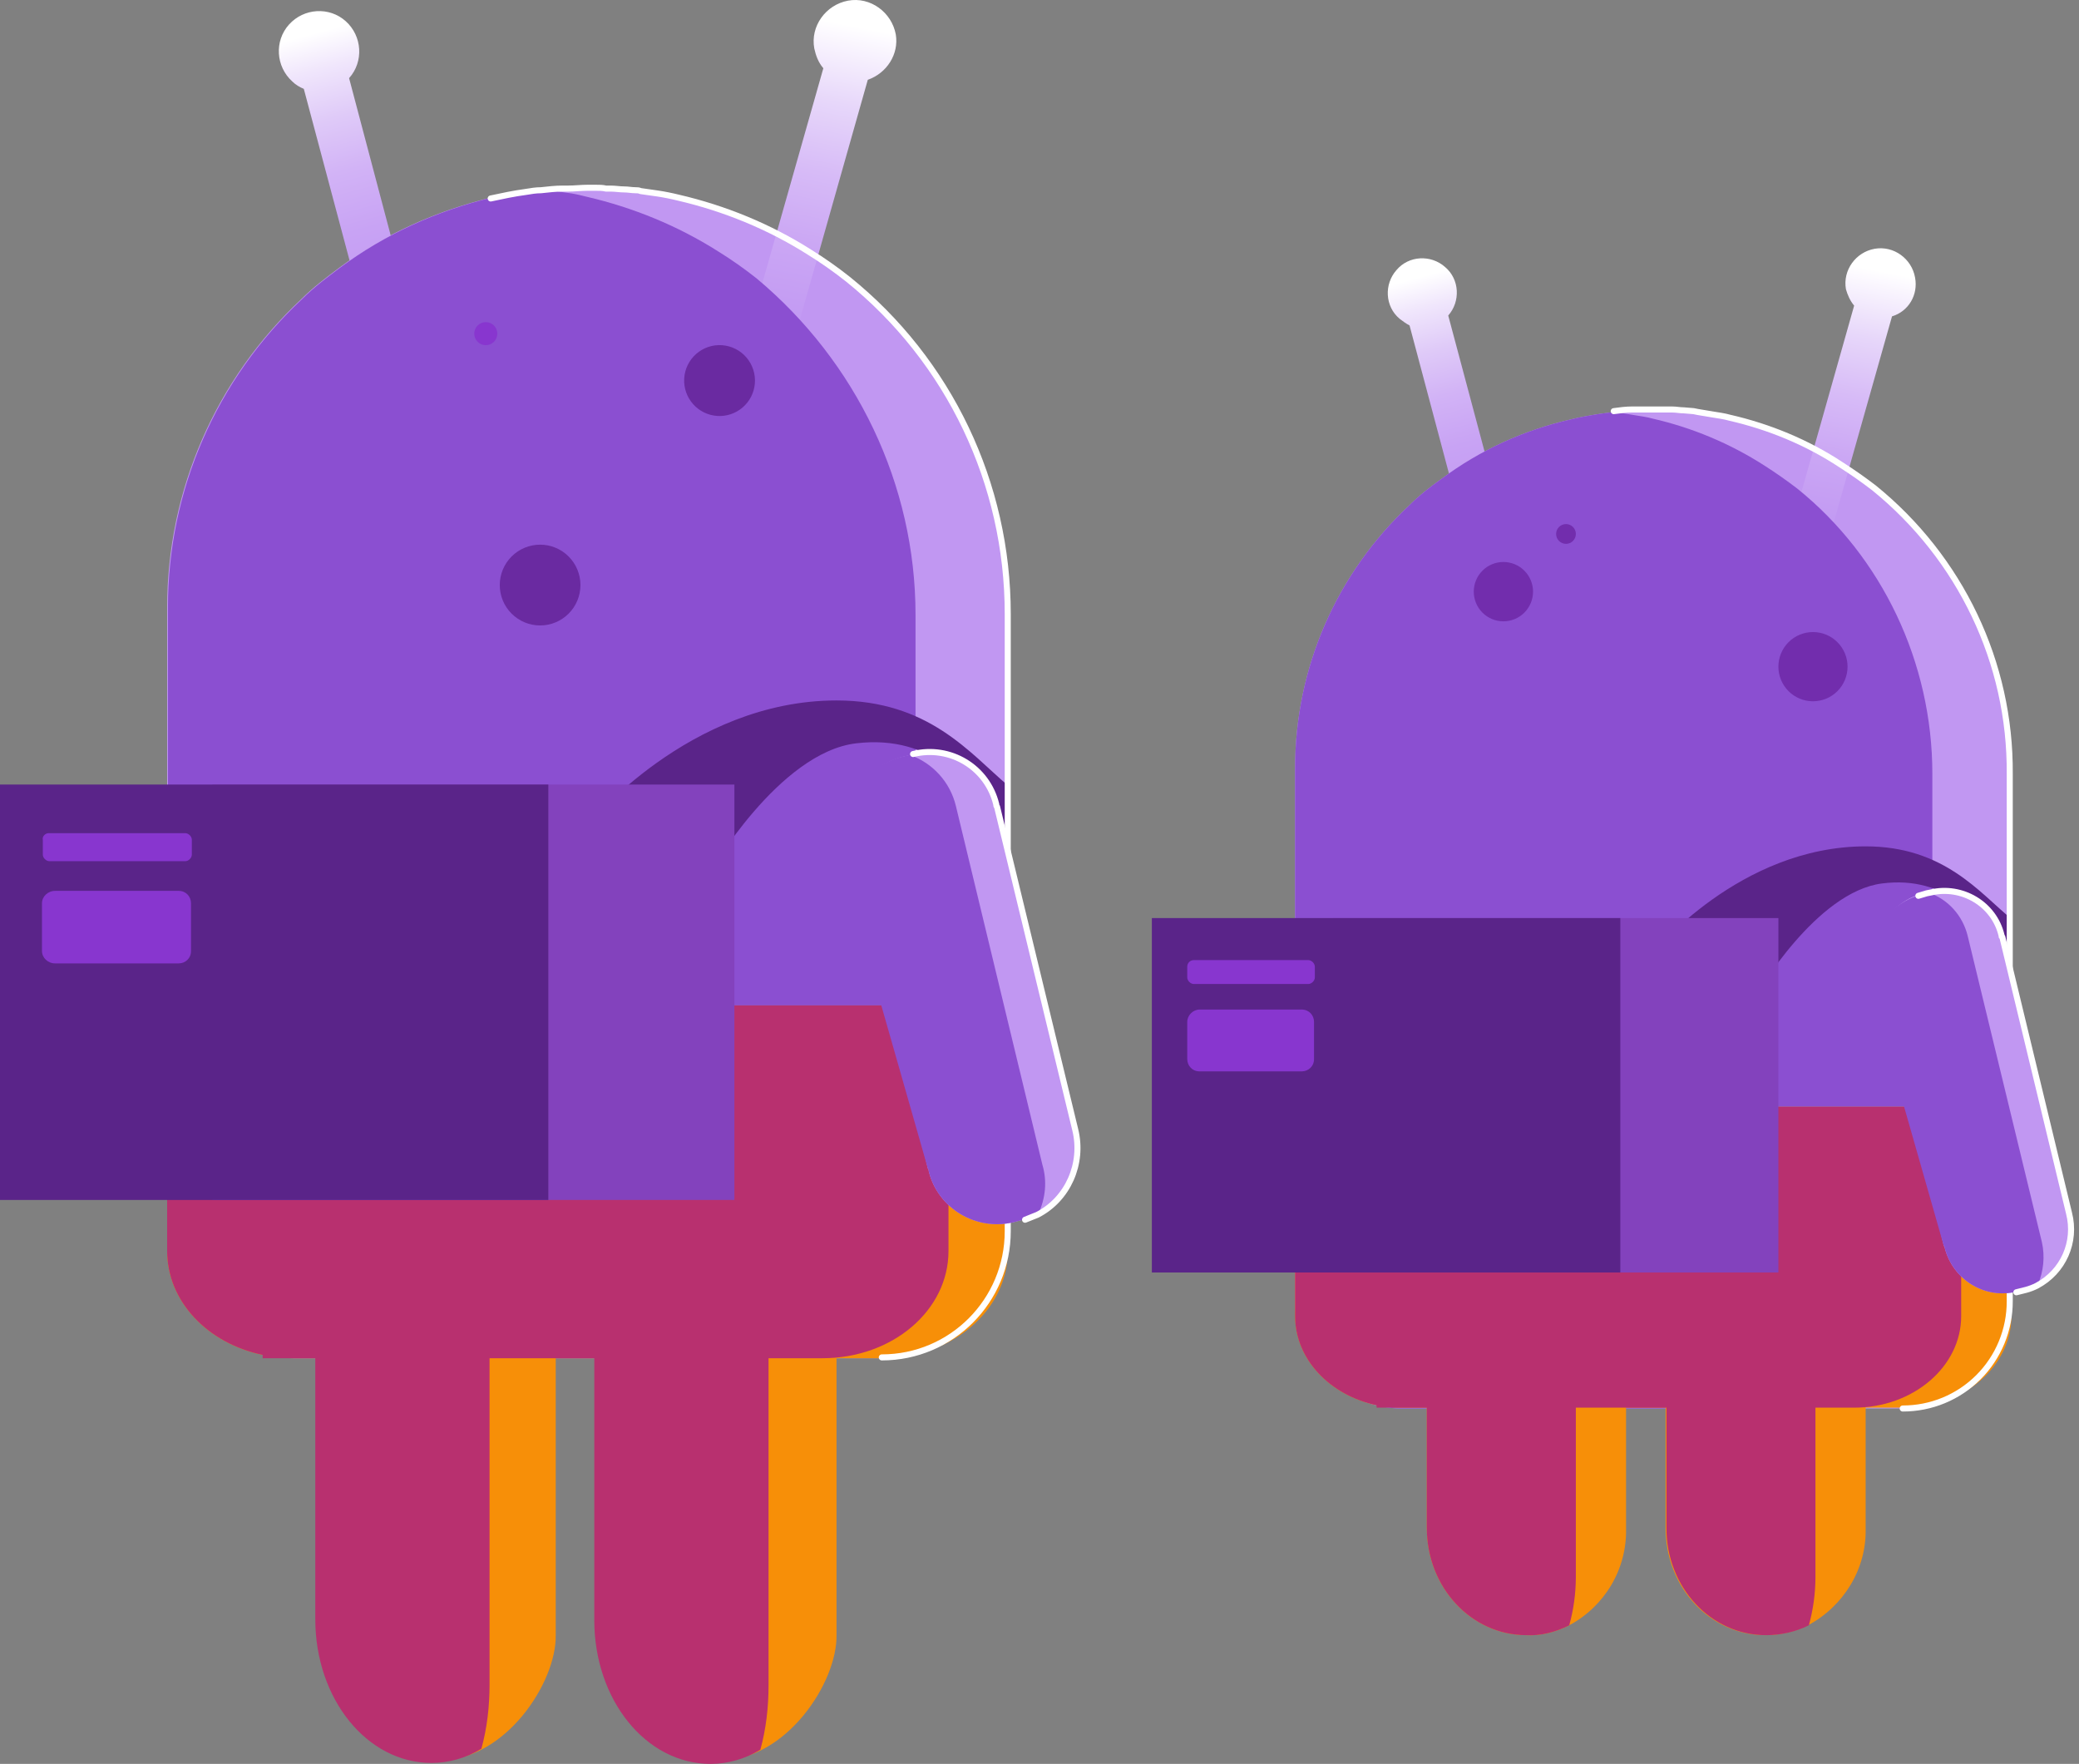 <svg width="211" height="179" viewBox="0 0 211 179" fill="none" xmlns="http://www.w3.org/2000/svg">
<rect x="0" y="0" width="211" height="179" fill="#808080" stroke="none"/>
<path d="M102.279 62.384V125.036C102.279 132.062 96.597 137.834 89.495 137.834H29.749C22.73 137.834 16.964 132.146 16.964 125.036V61.631C16.964 49.753 21.894 38.46 30.584 30.347C31.754 29.176 33.092 28.172 34.428 27.169C39.024 23.739 44.288 21.396 49.803 20.058C50.973 19.807 52.143 19.556 53.396 19.389C53.897 19.305 54.399 19.222 54.9 19.222C55.653 19.138 56.404 19.054 57.073 19.054H57.658C58.326 19.054 58.995 18.971 59.664 18.971H60.415C60.834 18.971 61.168 18.971 61.502 19.054H62.003C62.421 19.054 62.923 19.138 63.34 19.138C63.758 19.138 64.092 19.222 64.51 19.222C64.677 19.222 64.844 19.222 65.011 19.305L66.766 19.556C67.351 19.64 68.186 19.807 68.855 19.974C73.534 21.062 78.047 22.902 82.142 25.496C83.503 26.339 84.814 27.261 86.069 28.256C96.347 36.704 102.279 49.168 102.279 62.384Z" fill="#C197F2"/>
<path d="M43.286 37.624L35.43 7.93C36.934 6.257 36.766 3.663 35.096 2.158C33.425 0.652 30.834 0.819 29.33 2.492C27.826 4.165 27.993 6.759 29.663 8.265C29.998 8.599 30.417 8.85 30.834 9.017L38.772 38.795L43.284 37.624H43.286Z" fill="url(#paint0_linear_18_580)"/>
<path d="M90.915 3.496C90.497 1.238 88.325 -0.352 86.068 0.067C83.812 0.485 82.225 2.66 82.642 4.919C82.809 5.672 83.06 6.341 83.561 6.926L74.537 38.711L79.049 39.966L88.074 8.097C89.996 7.428 91.249 5.504 90.915 3.496Z" fill="url(#paint1_linear_18_580)"/>
<path d="M35.763 37.206C36.06 37.206 36.353 37.148 36.627 37.035C36.9 36.921 37.149 36.755 37.359 36.545C37.568 36.336 37.734 36.087 37.848 35.813C37.961 35.539 38.02 35.245 38.02 34.949C38.02 34.652 37.961 34.358 37.848 34.084C37.735 33.81 37.569 33.561 37.359 33.352C37.15 33.142 36.901 32.976 36.627 32.862C36.354 32.748 36.06 32.69 35.764 32.69C35.166 32.69 34.592 32.928 34.169 33.351C33.746 33.775 33.508 34.349 33.508 34.948C33.508 35.547 33.746 36.121 34.169 36.545C34.592 36.968 35.165 37.206 35.763 37.206ZM42.949 30.263C43.158 30.263 43.364 30.222 43.557 30.142C43.749 30.062 43.925 29.945 44.072 29.798C44.219 29.65 44.336 29.475 44.416 29.282C44.496 29.09 44.537 28.883 44.537 28.674C44.537 28.466 44.496 28.259 44.417 28.066C44.337 27.873 44.22 27.698 44.073 27.551C43.925 27.403 43.75 27.286 43.558 27.206C43.365 27.126 43.159 27.085 42.95 27.085C42.529 27.085 42.125 27.252 41.828 27.55C41.53 27.848 41.363 28.252 41.363 28.674C41.363 29.095 41.53 29.5 41.828 29.798C42.125 30.096 42.529 30.263 42.95 30.263H42.949Z" fill="white"/>
<path d="M204.139 78.528V132.062C204.139 138.085 199.293 142.936 193.276 142.936H142.304C140.876 142.939 139.463 142.66 138.143 142.114C136.824 141.569 135.626 140.768 134.617 139.758C133.607 138.747 132.807 137.547 132.262 136.227C131.717 134.906 131.438 133.491 131.441 132.062V77.943C131.441 67.821 135.619 58.201 143.056 51.259C144.059 50.255 145.145 49.419 146.315 48.582C150.242 45.655 154.671 43.647 159.434 42.56C160.437 42.309 161.439 42.142 162.526 41.974L163.863 41.807C164.448 41.723 165.116 41.64 165.701 41.64H169.796C170.213 41.64 170.548 41.723 170.965 41.723L171.968 41.807L172.386 41.891L173.89 42.142C174.391 42.225 175.06 42.309 175.645 42.476C179.656 43.396 183.499 44.986 186.925 47.244C188.072 47.977 189.187 48.758 190.268 49.586C199.042 56.612 204.139 67.236 204.139 78.528Z" fill="#C197F2"/>
<path d="M153.752 57.365L146.983 32.02C148.237 30.598 148.153 28.34 146.649 27.085C145.229 25.831 142.973 25.914 141.719 27.42C140.466 28.842 140.549 31.1 142.054 32.355C142.388 32.606 142.722 32.857 143.056 33.024L149.824 58.452L153.752 57.365Z" fill="url(#paint2_linear_18_580)"/>
<path d="M194.363 28.172C194.028 26.249 192.19 24.91 190.268 25.245C188.346 25.58 187.009 27.42 187.344 29.343C187.51 29.929 187.761 30.514 188.179 31.016L180.491 58.201L184.335 59.289L192.023 32.104C193.694 31.602 194.696 29.929 194.363 28.172Z" fill="url(#paint3_linear_18_580)"/>
<path d="M147.318 57.03C147.57 57.03 147.82 56.981 148.053 56.884C148.286 56.788 148.498 56.646 148.676 56.467C148.855 56.289 148.996 56.077 149.093 55.844C149.19 55.61 149.239 55.36 149.239 55.108C149.24 54.855 149.19 54.605 149.093 54.372C148.997 54.138 148.855 53.926 148.677 53.748C148.499 53.569 148.287 53.427 148.054 53.331C147.821 53.234 147.571 53.184 147.319 53.184C146.809 53.184 146.32 53.386 145.96 53.747C145.6 54.108 145.397 54.597 145.397 55.107C145.397 55.617 145.599 56.106 145.959 56.467C146.32 56.828 146.808 57.03 147.318 57.03ZM153.499 51.008C153.854 51.008 154.194 50.867 154.444 50.616C154.695 50.365 154.836 50.025 154.836 49.67C154.836 49.315 154.695 48.975 154.444 48.724C154.194 48.473 153.854 48.332 153.499 48.332C153.145 48.332 152.805 48.473 152.554 48.724C152.303 48.975 152.162 49.315 152.162 49.67C152.162 50.025 152.303 50.365 152.554 50.616C152.805 50.867 153.145 51.008 153.499 51.008Z" fill="white"/>
<path d="M92.918 62.384V125.036C92.918 132.062 87.237 137.834 80.134 137.834H29.831C22.811 137.834 17.046 132.146 17.046 125.036V61.631C17.046 49.753 21.975 38.461 30.666 30.347C31.836 29.176 33.173 28.173 34.51 27.169C39.105 23.739 44.37 21.397 49.885 20.058C51.054 19.807 52.225 19.556 53.479 19.389C53.98 19.305 54.48 19.222 54.982 19.222H55.233C55.4 19.222 55.567 19.222 55.734 19.305L57.489 19.556C58.241 19.64 58.91 19.807 59.578 19.974C64.257 21.062 68.769 22.903 72.864 25.496C74.226 26.339 75.537 27.261 76.792 28.256C86.902 36.704 92.918 49.168 92.918 62.384ZM196.117 78.528V132.062C196.117 138.085 191.271 142.936 185.255 142.936H142.304C140.877 142.939 139.463 142.66 138.144 142.114C136.824 141.569 135.626 140.768 134.617 139.758C133.607 138.747 132.807 137.548 132.262 136.227C131.718 134.906 131.439 133.491 131.441 132.062V77.943C131.441 67.821 135.619 58.201 143.056 51.259C144.059 50.255 145.145 49.419 146.315 48.582C150.242 45.655 154.671 43.647 159.434 42.56C160.437 42.309 161.439 42.142 162.526 41.974L163.863 41.807H164.029L164.448 41.891L165.952 42.142C166.453 42.225 167.121 42.309 167.707 42.476C171.742 43.395 175.587 45.008 179.071 47.244C180.218 47.977 181.333 48.758 182.413 49.586C191.02 56.528 196.117 67.236 196.117 78.528Z" fill="#8B4FD1"/>
<path d="M56.403 128.297V165.939C56.487 170.706 51.329 178.652 44.538 178.652C37.747 178.652 32.672 172.965 32.672 165.939V128.297H56.403ZM84.898 128.297V165.939C84.982 170.706 79.824 178.652 73.033 178.652C66.242 178.652 61.167 172.965 61.167 165.939V128.297H84.898ZM165.031 155.149C165.114 159.247 162.859 163.011 159.265 164.935C157.928 165.604 156.424 166.022 154.92 165.939C149.322 165.939 144.809 161.088 144.809 155.065V134.739H165.031V155.149ZM189.348 155.149C189.432 159.247 187.093 163.011 183.499 164.935C182.162 165.604 180.659 165.939 179.154 165.939C173.556 165.939 169.043 161.088 169.043 155.065V134.739H189.348V155.149Z" fill="#F78F08"/>
<path d="M102.279 102.033V126.959C102.279 132.982 96.597 137.834 89.495 137.834H29.749C28.746 137.834 27.66 137.75 26.657 137.499C21.059 136.328 16.964 132.062 16.964 126.959V102.033H102.279ZM204.139 112.321V133.568C204.139 138.67 199.293 142.852 193.276 142.852H142.304C141.385 142.852 140.55 142.769 139.713 142.602C134.951 141.598 131.441 137.918 131.441 133.568V112.321H204.139Z" fill="#F78F08"/>
<path d="M49.686 137V170.946C49.686 173.151 49.437 175.357 48.856 177.466C47.293 178.412 45.555 178.906 43.791 178.904C37.231 178.904 32 172.384 32 164.329V137H49.686ZM78 137.096V171.042C78 173.246 77.752 175.452 77.17 177.561C75.607 178.508 73.869 179.002 72.106 179C65.545 179 60.315 172.48 60.315 164.424V137.096H78Z" fill="#B8306F"/>
<path d="M96.263 102.033V126.959C96.263 132.982 90.58 137.834 83.477 137.834H26.658V137.499C21.059 136.328 16.964 132.062 16.964 126.959V102.033H96.263ZM159.934 134.823V160.084C159.928 161.724 159.703 163.355 159.265 164.935C157.929 165.604 156.424 166.022 154.921 165.939C149.322 165.939 144.809 161.088 144.809 155.065V134.739H159.934V134.823ZM184.252 134.823V160.084C184.246 161.724 184.021 163.355 183.583 164.935C182.246 165.604 180.742 165.939 179.238 165.939C173.64 165.939 169.127 161.088 169.127 155.065V134.739H184.252V134.823Z" fill="#B8306F"/>
<path d="M199.042 112.321V133.568C199.042 138.67 194.195 142.852 188.179 142.852H139.713V142.602C134.951 141.598 131.441 137.918 131.441 133.568V112.321H199.042Z" fill="#B8306F"/>
<path d="M102.279 79.699V84.55C98.769 79.532 94.674 74.512 86.903 75.432C79.049 76.353 72.03 88.565 72.03 88.565L59.663 83.714C59.663 83.714 69.941 71.083 84.898 71.083C94.257 71.083 98.435 76.437 102.279 79.699ZM204.139 93.249V97.432C201.131 93.166 197.621 88.816 191.02 89.653C184.335 90.489 178.318 100.862 178.318 100.862L167.79 96.68C167.79 96.68 176.564 85.889 189.348 85.889C197.287 85.889 200.88 90.573 204.139 93.249Z" fill="#5A2489"/>
<path d="M74.536 79.616H21.557V121.774H74.535L74.536 79.616Z" fill="#8342BD"/>
<path d="M55.652 79.616H0V121.774H55.652V79.616Z" fill="#5A2489"/>
<path d="M76.61 38.927C76.651 38.452 76.596 37.974 76.451 37.52C76.305 37.065 76.071 36.645 75.761 36.282C75.451 35.92 75.073 35.622 74.648 35.408C74.222 35.193 73.759 35.065 73.283 35.031C72.808 34.997 72.331 35.058 71.879 35.211C71.428 35.363 71.011 35.604 70.654 35.919C70.296 36.234 70.005 36.618 69.796 37.046C69.588 37.475 69.467 37.941 69.44 38.418C69.387 39.361 69.707 40.288 70.331 40.997C70.955 41.707 71.832 42.142 72.774 42.209C73.716 42.276 74.646 41.969 75.364 41.355C76.082 40.741 76.529 39.869 76.61 38.927Z" fill="#6A2AA1"/>
<path d="M49.302 35.031C49.612 35.031 49.91 34.908 50.129 34.688C50.348 34.469 50.472 34.171 50.472 33.86C50.472 33.55 50.348 33.252 50.129 33.032C49.91 32.812 49.612 32.689 49.302 32.689C48.991 32.689 48.694 32.812 48.475 33.032C48.255 33.252 48.132 33.55 48.132 33.86C48.132 34.171 48.255 34.469 48.475 34.688C48.694 34.908 48.991 35.031 49.302 35.031Z" fill="#8836CF"/>
<path d="M54.816 63.472C55.902 63.472 56.944 63.04 57.712 62.271C58.48 61.502 58.911 60.46 58.911 59.373C58.911 58.285 58.48 57.243 57.712 56.474C56.944 55.705 55.902 55.273 54.816 55.273C53.73 55.273 52.689 55.705 51.921 56.474C51.153 57.243 50.722 58.285 50.722 59.373C50.722 60.46 51.153 61.502 51.921 62.271C52.689 63.04 53.73 63.472 54.816 63.472Z" fill="#6A2AA1"/>
<path d="M4.931 84.551H18.802C19.136 84.551 19.47 84.885 19.47 85.22V86.725C19.47 87.06 19.136 87.395 18.802 87.395H5.014C4.681 87.395 4.346 87.06 4.346 86.725V85.22C4.262 84.885 4.597 84.551 4.931 84.551ZM5.597 90.406H18.132C18.884 90.406 19.386 90.991 19.386 91.66V96.512C19.386 97.265 18.8 97.767 18.132 97.767H5.598C4.846 97.767 4.261 97.182 4.261 96.512V91.66C4.261 90.991 4.846 90.406 5.598 90.406H5.597Z" fill="#8836CF"/>
<path d="M180.492 93.166H135.285V129.134H180.492V93.166Z" fill="#8342BD"/>
<path d="M164.447 93.166H116.902V129.134H164.447V93.166Z" fill="#5A2489"/>
<path d="M152.581 63.053C152.976 63.053 153.367 62.975 153.732 62.824C154.097 62.673 154.429 62.451 154.708 62.171C154.987 61.892 155.209 61.56 155.36 61.195C155.512 60.829 155.59 60.438 155.59 60.042C155.59 59.647 155.512 59.255 155.361 58.89C155.21 58.525 154.989 58.193 154.709 57.913C154.43 57.633 154.098 57.411 153.734 57.26C153.369 57.109 152.978 57.031 152.582 57.03C151.785 57.03 151.019 57.347 150.455 57.912C149.891 58.476 149.574 59.242 149.574 60.041C149.573 60.839 149.89 61.605 150.454 62.17C151.018 62.735 151.783 63.053 152.581 63.053ZM158.933 55.19C159.199 55.19 159.454 55.085 159.642 54.896C159.83 54.708 159.935 54.453 159.935 54.187C159.935 53.921 159.83 53.666 159.642 53.478C159.454 53.29 159.199 53.184 158.933 53.184C158.667 53.184 158.413 53.29 158.225 53.478C158.037 53.666 157.931 53.921 157.931 54.187C157.931 54.453 158.037 54.708 158.225 54.896C158.413 55.085 158.667 55.19 158.933 55.19ZM184.001 71.167C184.932 71.167 185.824 70.797 186.482 70.138C187.141 69.479 187.51 68.586 187.51 67.654C187.51 66.722 187.141 65.829 186.482 65.17C185.824 64.511 184.932 64.141 184.001 64.141C183.07 64.141 182.177 64.511 181.519 65.17C180.861 65.829 180.491 66.722 180.491 67.654C180.491 68.586 180.861 69.479 181.519 70.138C182.177 70.797 183.07 71.167 184.001 71.167Z" fill="#722DAD"/>
<path d="M121.163 97.433H132.778C133.113 97.433 133.446 97.767 133.446 98.102V99.189C133.446 99.524 133.113 99.858 132.778 99.858H121.163C120.829 99.858 120.495 99.524 120.495 99.189V98.102C120.494 98.013 120.51 97.926 120.543 97.844C120.576 97.762 120.626 97.688 120.688 97.626C120.75 97.563 120.824 97.514 120.906 97.481C120.988 97.448 121.075 97.431 121.163 97.433ZM121.748 102.451H132.11C132.862 102.451 133.363 103.036 133.363 103.706V107.47C133.363 108.222 132.778 108.724 132.11 108.724H121.748C120.997 108.724 120.495 108.139 120.495 107.47V103.706C120.495 103.036 121.08 102.451 121.748 102.451Z" fill="#8836CF"/>
<path d="M49.801 20.142C50.971 19.891 52.141 19.64 53.394 19.473C53.896 19.389 54.397 19.305 54.899 19.305C55.65 19.222 56.402 19.138 57.071 19.138H57.656C58.324 19.138 58.993 19.054 59.661 19.054H60.413C60.831 19.054 61.166 19.054 61.5 19.138H62.001C62.418 19.138 62.92 19.222 63.338 19.222C63.756 19.222 64.091 19.305 64.508 19.305C64.675 19.305 64.842 19.305 65.009 19.389L66.763 19.64C67.349 19.724 68.184 19.891 68.853 20.058C73.533 21.146 78.044 22.986 82.139 25.58C83.5 26.423 84.812 27.345 86.066 28.34C96.344 36.62 102.277 49.084 102.277 62.301V124.952C102.277 131.978 96.595 137.75 89.493 137.75M163.779 41.723C164.363 41.64 165.033 41.556 165.617 41.556H169.712C170.13 41.556 170.463 41.64 170.882 41.64L171.884 41.723L172.302 41.807L173.806 42.058C174.307 42.142 174.976 42.225 175.561 42.393C179.571 43.313 183.416 44.902 186.841 47.16C187.988 47.893 189.104 48.674 190.184 49.502C198.957 56.612 204.055 67.235 203.971 78.528V132.062C203.974 133.49 203.695 134.906 203.15 136.227C202.606 137.547 201.806 138.747 200.796 139.758C199.787 140.768 198.588 141.569 197.269 142.114C195.949 142.66 194.536 142.939 193.108 142.936" stroke="white" stroke-width="0.613" stroke-linecap="round" stroke-linejoin="round"/>
<path d="M105.371 123.196L104.118 123.697L102.864 124.032C99.021 124.952 95.177 122.61 94.258 118.846C94.258 118.762 94.258 118.679 94.174 118.595L86.319 85.805C85.316 81.958 87.572 77.943 91.416 76.855L92.419 76.604L92.837 76.52C96.597 75.6 100.358 77.859 101.277 81.623C101.277 81.707 101.277 81.79 101.361 81.874L109.299 114.664C110.134 117.926 108.547 121.523 105.371 123.196Z" fill="#C197F2"/>
<path d="M105.37 123.196L104.116 123.697L102.863 124.032C99.019 124.952 95.175 122.61 94.256 118.846C94.256 118.762 94.256 118.679 94.173 118.595L84.981 86.391C84.062 82.46 87.571 77.859 91.332 76.855L92.335 76.604C94.674 77.441 96.429 79.365 97.014 81.79L105.788 118.177C106.289 119.85 106.122 121.606 105.37 123.196Z" fill="#8B4FD1"/>
<path d="M206.812 130.389C206.478 130.556 206.06 130.723 205.726 130.807L204.724 131.058C201.465 131.895 198.206 129.887 197.37 126.625C197.37 126.541 197.37 126.458 197.287 126.458L190.518 98.436C189.682 95.173 191.604 91.744 194.863 90.74L195.698 90.489L196.117 90.406C199.292 89.653 202.551 91.577 203.303 94.755C203.303 94.839 203.303 94.922 203.386 95.006L210.155 123.028C210.824 125.872 209.486 128.967 206.812 130.389Z" fill="#C197F2"/>
<path d="M206.812 130.389C206.478 130.556 206.06 130.723 205.726 130.807L204.724 131.058C201.465 131.895 198.206 129.887 197.37 126.625C197.37 126.541 197.37 126.457 197.286 126.457L189.432 98.938C188.596 95.592 191.687 91.66 194.863 90.824L195.698 90.573C197.704 91.242 199.208 92.915 199.71 95.006L207.23 126.039C207.557 127.497 207.411 129.021 206.812 130.389Z" fill="#8B4FD1"/>
<path d="M92.67 76.52C96.431 75.6 100.191 77.859 101.11 81.623C101.11 81.707 101.11 81.79 101.194 81.874L109.132 114.664C109.967 118.093 108.38 121.69 105.288 123.279L104.034 123.781M194.697 90.907L195.532 90.656L195.95 90.573C199.126 89.82 202.385 91.744 203.137 94.922C203.137 95.006 203.137 95.09 203.22 95.09L209.988 123.112C210.741 126.039 209.404 129.05 206.73 130.472C206.383 130.648 206.019 130.789 205.644 130.891L204.641 131.142" stroke="white" stroke-width="0.613" stroke-linecap="round" stroke-linejoin="round"/>
<defs>
<linearGradient id="paint0_linear_18_580" x1="31.815" y1="3.392" x2="41.25" y2="38.887" gradientUnits="userSpaceOnUse">
<stop stop-color="white"/>
<stop offset="0.1" stop-color="#F0E6FC"/>
<stop offset="0.24" stop-color="#DFCAF8"/>
<stop offset="0.39" stop-color="#D2B3F6"/>
<stop offset="0.56" stop-color="#C8A3F4"/>
<stop offset="0.74" stop-color="#C39AF2"/>
<stop offset="1" stop-color="#C197F2"/>
</linearGradient>
<linearGradient id="paint1_linear_18_580" x1="86.439" y1="2.578" x2="79.128" y2="40.134" gradientUnits="userSpaceOnUse">
<stop stop-color="white"/>
<stop offset="0.02" stop-color="#FDFBFF"/>
<stop offset="0.21" stop-color="#E7D7FA"/>
<stop offset="0.4" stop-color="#D7BBF7"/>
<stop offset="0.59" stop-color="#CBA7F4"/>
<stop offset="0.78" stop-color="#C39BF3"/>
<stop offset="0.97" stop-color="#C197F2"/>
</linearGradient>
<linearGradient id="paint2_linear_18_580" x1="143.999" y1="28.134" x2="152.054" y2="58.436" gradientUnits="userSpaceOnUse">
<stop stop-color="white"/>
<stop offset="0.1" stop-color="#F0E6FC"/>
<stop offset="0.24" stop-color="#DFCAF8"/>
<stop offset="0.39" stop-color="#D2B3F6"/>
<stop offset="0.56" stop-color="#C8A3F4"/>
<stop offset="0.74" stop-color="#C39AF2"/>
<stop offset="1" stop-color="#C197F2"/>
</linearGradient>
<linearGradient id="paint3_linear_18_580" x1="190.609" y1="27.45" x2="184.374" y2="59.505" gradientUnits="userSpaceOnUse">
<stop stop-color="white"/>
<stop offset="0.02" stop-color="#FDFBFF"/>
<stop offset="0.21" stop-color="#E7D7FA"/>
<stop offset="0.4" stop-color="#D7BBF7"/>
<stop offset="0.59" stop-color="#CBA7F4"/>
<stop offset="0.78" stop-color="#C39BF3"/>
<stop offset="0.97" stop-color="#C197F2"/>
</linearGradient>
</defs>
</svg>
